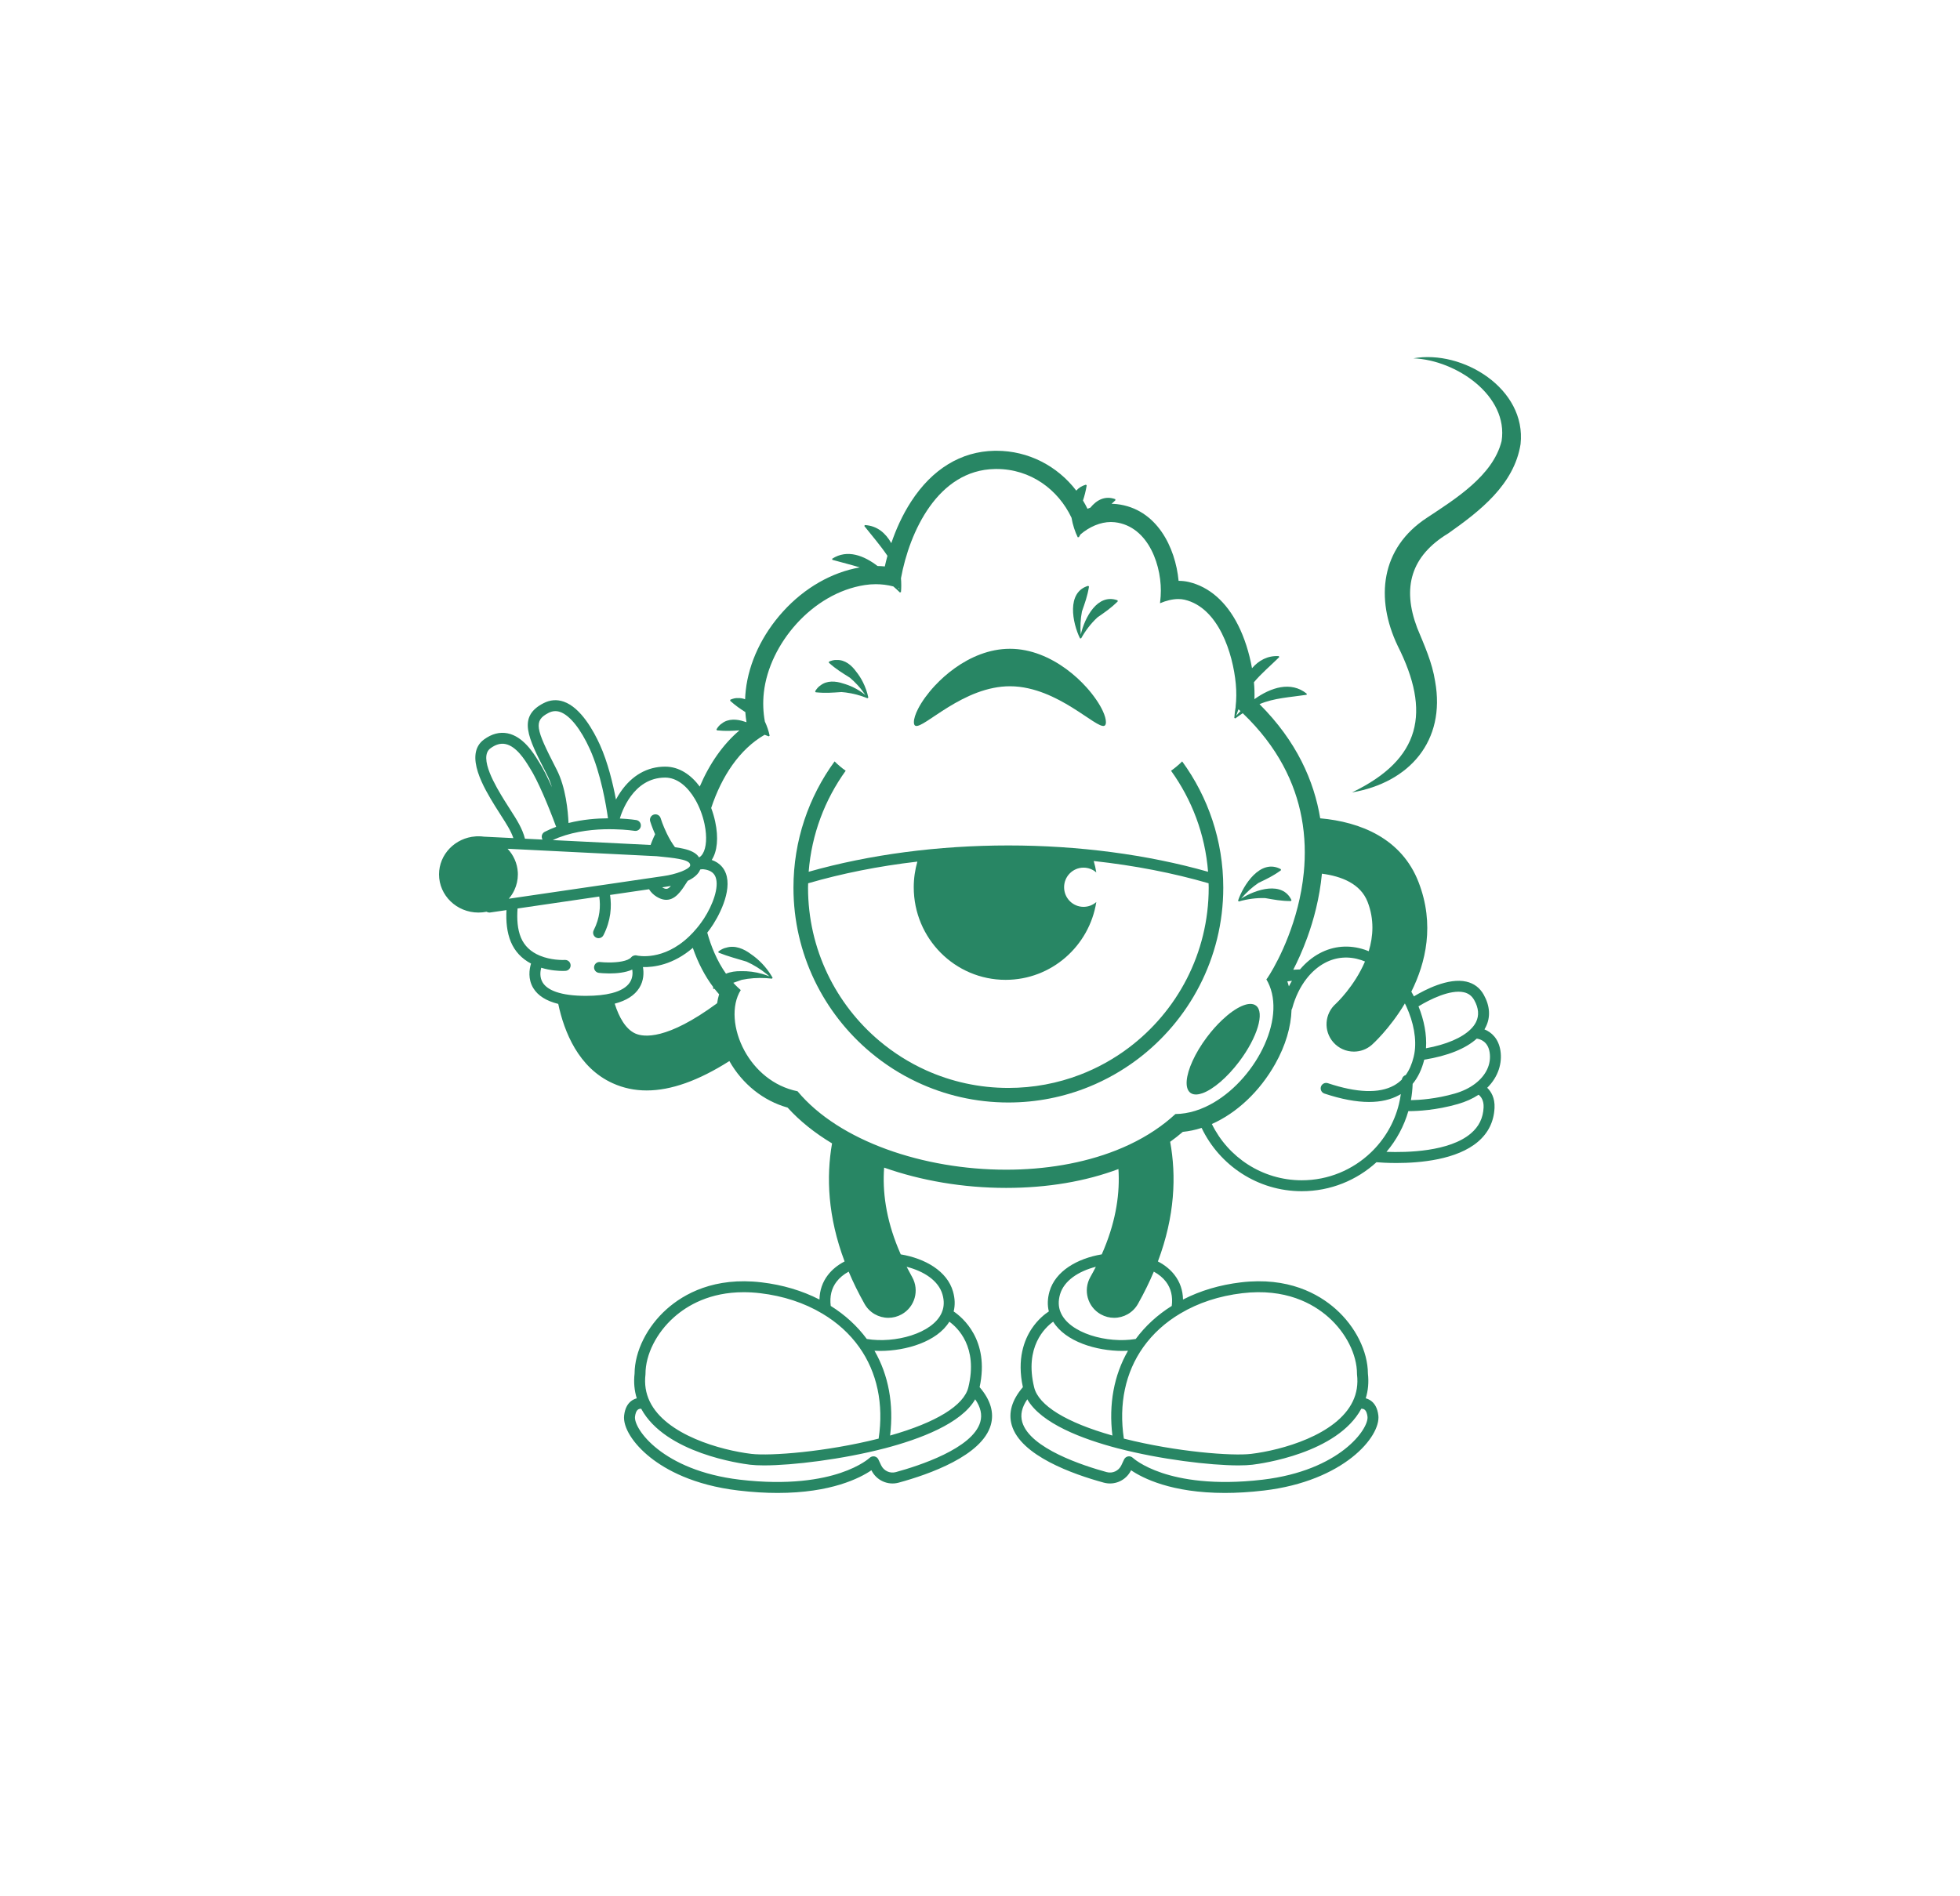 <?xml version="1.0" encoding="UTF-8"?>
<svg xmlns="http://www.w3.org/2000/svg" xmlns:xlink="http://www.w3.org/1999/xlink" width="595.276pt" height="576.002pt" viewBox="0 0 595.276 576.002" version="1.1">
<g id="surface1">
<path style=" stroke:none;fill-rule:nonzero;fill:rgb(15.686%,52.55%,39.215%);fill-opacity:1;" d="M 429.262 108.855 C 442.34 109.387 458.199 120.258 456.051 134.012 C 453.422 144.523 441.988 151.586 433.359 157.305 C 419.305 166.5 417.637 181.816 424.492 196.191 C 434.633 216.297 431.645 230.629 410.613 240.734 C 428.109 237.723 439.129 225.062 435.863 206.984 C 434.977 201.227 432.586 196.035 430.418 190.758 C 425.762 178.469 428.523 168.891 439.875 162.02 C 449.359 155.336 459.867 147.262 461.816 134.91 C 463.641 118.07 444.223 106.176 429.262 108.855 "/>
<path style=" stroke:none;fill-rule:nonzero;fill:rgb(15.686%,52.55%,39.215%);fill-opacity:1;" d="M 448.023 329.211 C 446.348 330.488 444.258 331.52 441.828 332.215 C 436.148 333.84 431.141 334.176 428.516 334.219 C 428.809 332.605 428.984 330.953 429.039 329.27 C 430.652 327.32 431.824 324.863 432.559 321.922 C 439.684 320.777 445.156 318.566 448.508 315.523 C 449.625 315.68 451.906 316.41 452.418 319.688 C 452.984 323.289 451.309 326.711 448.023 329.211 M 446.738 344.312 C 440.207 349.902 427.258 350.152 421.09 349.922 C 424.113 346.355 426.402 342.156 427.73 337.551 L 427.883 337.551 C 430.477 337.551 436.141 337.293 442.738 335.406 C 445.23 334.691 447.328 333.723 449.07 332.57 C 449.762 333.113 450.695 334.262 450.586 336.445 C 450.434 339.656 449.176 342.227 446.738 344.312 M 416.309 350.16 C 410.855 355.359 403.477 358.559 395.367 358.559 C 383.383 358.559 372.992 351.578 368.055 341.465 C 375.578 338.129 382.555 331.652 387.316 323.18 C 390.445 317.617 392.102 311.949 392.258 306.723 C 392.359 306.578 392.434 306.414 392.484 306.23 C 393.41 302.82 394.902 299.777 396.809 297.328 C 398.398 295.281 400.273 293.648 402.348 292.539 C 405.789 290.691 409.629 290.395 413.453 291.672 C 413.828 291.793 414.195 291.934 414.562 292.094 C 411.352 299.652 405.812 304.84 405.715 304.922 C 402.27 307.945 401.918 313.188 404.941 316.637 C 406.582 318.508 408.879 319.469 411.188 319.469 C 413.133 319.469 415.082 318.789 416.656 317.406 C 416.77 317.309 422.062 312.582 426.68 304.832 C 426.836 305.133 426.977 305.434 427.117 305.734 C 429.301 310.508 430.332 315.703 429.555 320.098 C 429.551 320.113 429.551 320.129 429.543 320.148 C 429.488 320.461 429.422 320.766 429.348 321.07 C 428.809 323.281 428.008 325.109 426.93 326.594 C 426.312 326.773 425.844 327.309 425.758 327.961 C 425.043 328.672 424.246 329.27 423.355 329.762 C 418.855 332.238 412.105 332.004 403.293 329.066 C 402.426 328.773 401.484 329.246 401.191 330.113 C 400.906 330.984 401.375 331.926 402.242 332.215 C 407.348 333.914 411.875 334.77 415.797 334.77 C 419.355 334.77 422.414 334.066 424.953 332.664 C 425.121 332.574 425.285 332.48 425.449 332.371 C 425.309 333.41 425.113 334.43 424.867 335.434 C 423.465 341.145 420.441 346.227 416.309 350.16 M 392.375 297.965 C 392.055 298.512 391.742 299.07 391.457 299.645 C 391.316 299.133 391.156 298.629 390.98 298.133 C 391.441 298.066 391.906 298.008 392.375 297.965 M 362.984 337.469 C 361.016 338.078 359.008 338.418 356.988 338.434 C 356.035 339.312 355.043 340.164 354.016 340.973 C 349.594 344.461 344.504 347.281 338.969 349.469 C 328.863 353.457 317.277 355.344 305.574 355.344 C 293.043 355.344 280.379 353.184 269.277 349.137 C 263.715 347.109 258.543 344.609 253.969 341.672 C 249.375 338.719 245.391 335.324 242.227 331.52 C 234.82 330.016 229.285 325.02 226.121 319.23 C 222.637 312.84 222.031 305.48 224.977 300.777 C 224.645 300.496 224.324 300.199 224.004 299.887 C 223.559 299.473 223.129 299.027 222.711 298.57 C 223.523 298.273 224.359 297.973 225.27 297.668 C 225.852 297.547 226.441 297.445 227.035 297.363 C 229.484 297.023 232.02 297.016 234.484 297.309 L 234.535 297.152 L 234.668 297.055 C 234.512 296.789 234.355 296.52 234.191 296.258 C 232.605 293.719 230.523 291.512 228.008 289.809 C 225.953 288.262 223.223 287.074 220.578 287.898 C 219.707 288.051 218.879 288.543 218.164 289.074 L 218.223 289.398 C 221.363 290.652 223.703 291.188 226.73 292.133 C 228.922 293.113 231.023 294.43 232.922 295.969 C 233.18 296.18 233.438 296.398 233.691 296.613 C 233.004 296.34 232.309 296.098 231.602 295.891 C 229.453 295.266 227.207 294.965 224.938 295.031 C 223.469 295.012 221.891 295.211 220.496 295.801 C 219.141 293.887 217.969 291.762 216.969 289.469 C 216.121 287.531 215.398 285.473 214.805 283.324 C 215.082 282.977 215.355 282.617 215.629 282.242 C 218.176 278.758 222.465 270.734 220.449 265.328 C 219.93 263.918 218.762 262.152 216.16 261.246 C 217.848 258.652 218.266 254.516 217.211 249.598 C 216.914 248.223 216.512 246.824 215.996 245.457 C 219.184 235.82 224.629 227.59 232.23 223.219 C 232.664 223.367 233.086 223.531 233.504 223.703 L 233.598 223.57 L 233.754 223.512 C 233.441 222.02 232.957 220.57 232.301 219.199 C 231.785 216.406 231.645 213.438 231.996 210.336 C 233.645 195.664 246.672 180.199 262.633 177.734 C 263.754 177.555 264.871 177.473 265.973 177.473 C 267.809 177.473 269.602 177.707 271.309 178.152 C 272.008 178.746 272.68 179.363 273.332 180.008 L 273.469 179.906 L 273.633 179.906 C 273.766 178.492 273.746 177.074 273.637 175.656 C 276.211 161.598 284.82 142.797 302.137 142.48 C 302.301 142.473 302.457 142.473 302.617 142.473 C 313.086 142.473 321.402 148.773 325.43 157.277 C 325.797 159.484 326.539 161.625 327.324 163.227 L 327.484 163.172 L 327.645 163.223 C 327.805 162.93 327.969 162.645 328.145 162.359 C 330.863 160.027 334.207 158.582 337.406 158.582 C 337.797 158.582 338.188 158.605 338.574 158.648 C 349.035 159.855 353.113 172.465 352.508 181.137 C 352.457 181.852 352.398 182.566 352.312 183.262 C 354.148 182.469 356.098 181.984 357.879 181.984 C 358.543 181.984 359.18 182.051 359.781 182.191 C 370.094 184.625 374.457 198.5 375.324 207.742 C 375.555 210.211 375.52 212.539 375.27 214.68 C 375.277 214.684 375.281 214.691 375.293 214.703 C 375.082 215.902 374.941 217.062 374.871 218.129 L 375.043 218.152 L 375.16 218.266 C 375.902 217.707 376.66 217.172 377.438 216.672 C 388.137 226.91 393.344 237.891 395.309 248.355 C 396.398 254.16 396.488 259.805 395.977 265.074 C 394.527 279.871 388.27 291.734 385.703 295.91 C 385.062 296.965 384.652 297.527 384.613 297.527 C 384.98 298.141 385.301 298.781 385.566 299.441 C 390.418 311.309 379.777 329.98 366.094 336.273 C 365.07 336.746 364.035 337.145 362.984 337.469 M 354.113 389.371 C 355.648 391.383 356.238 393.852 355.875 396.727 C 351.531 399.449 347.855 402.816 344.934 406.77 C 344.934 406.773 344.926 406.77 344.926 406.77 C 336.328 408.211 324.691 405.047 322.094 398.598 C 321.434 397.004 321.379 395.207 321.934 393.258 C 323.141 389.031 327.582 386.184 332.824 384.836 C 332.297 385.871 331.734 386.922 331.141 387.973 C 328.898 391.969 330.316 397.031 334.309 399.273 C 335.598 399.996 336.992 400.34 338.367 400.34 C 341.273 400.34 344.09 398.816 345.613 396.109 C 347.469 392.805 349.09 389.512 350.43 386.312 C 351.945 387.141 353.195 388.168 354.113 389.371 M 358.438 399.055 C 363.934 395.777 370.273 393.699 377.273 392.867 C 390.387 391.305 398.762 395.977 403.477 400.16 C 408.82 404.906 412.137 411.508 412.137 417.383 C 412.137 417.445 412.141 417.512 412.145 417.574 C 412.488 420.5 412.055 423.242 410.859 425.727 C 405.941 435.988 389.137 440.578 379.977 441.676 C 374.242 442.367 357.344 441.09 341.328 437.039 C 339.754 426.508 341.781 416.922 347.215 409.27 C 347.219 409.262 347.223 409.258 347.227 409.246 C 350.133 405.176 353.902 401.746 358.438 399.055 M 414.367 428.188 C 414.992 428.594 415.23 429.598 415.324 430.371 C 415.762 434.02 407.012 446.719 383.508 449.512 C 368.562 451.277 358.617 449.375 352.906 447.461 C 346.758 445.406 344.082 442.902 344.059 442.883 C 343.676 442.512 343.137 442.348 342.609 442.441 C 342.082 442.539 341.633 442.879 341.398 443.367 L 340.562 445.148 C 339.766 446.832 337.891 447.707 336.105 447.211 C 329.164 445.316 312.777 440.039 310.465 432 C 309.832 429.801 310.336 427.527 312.004 425.094 C 316.207 432.48 328.883 437.211 339.406 439.973 C 339.43 439.98 339.453 439.984 339.477 439.988 C 352.32 443.34 367.445 445.176 376.156 445.176 C 377.812 445.176 379.242 445.105 380.371 444.969 C 383.031 444.652 406.148 441.516 413.453 427.949 C 413.742 427.949 414.082 428 414.367 428.188 M 319.863 401.516 C 323.582 407.594 332.992 410.398 340.867 410.398 C 341.449 410.398 342.023 410.383 342.586 410.348 C 338.312 417.781 336.695 426.582 337.852 436.105 C 323.832 432.137 315.43 426.973 314.086 421.469 C 311.082 409.184 317.391 403.293 319.863 401.516 M 269.812 400.34 C 271.191 400.34 272.586 399.996 273.871 399.273 C 277.867 397.031 279.285 391.969 277.039 387.973 C 276.449 386.922 275.891 385.879 275.359 384.84 C 280.594 386.184 285.043 389.031 286.246 393.258 C 286.801 395.207 286.746 397.004 286.078 398.613 C 286.047 398.699 286.012 398.781 285.977 398.863 C 283.184 405.133 271.738 408.188 263.254 406.77 C 260.332 402.816 256.656 399.449 252.305 396.73 C 251.941 393.859 252.531 391.383 254.07 389.371 C 254.988 388.168 256.238 387.141 257.75 386.312 C 259.098 389.523 260.715 392.812 262.57 396.109 C 264.09 398.816 266.91 400.344 269.812 400.34 M 288.324 401.52 C 290.801 403.301 297.102 409.191 294.098 421.469 C 292.75 426.973 284.344 432.137 270.332 436.105 C 271.484 426.582 269.867 417.781 265.598 410.348 C 266.16 410.383 266.73 410.398 267.312 410.398 C 275.195 410.398 284.613 407.594 288.324 401.52 M 297.719 432 C 295.406 440.039 279.016 445.316 272.078 447.211 C 270.289 447.707 268.418 446.832 267.617 445.148 L 266.777 443.367 C 266.551 442.883 266.105 442.543 265.582 442.449 C 265.059 442.352 264.516 442.512 264.129 442.879 C 264.102 442.902 261.422 445.406 255.273 447.461 C 249.566 449.375 239.621 451.281 224.672 449.512 C 201.172 446.719 192.422 434.02 192.859 430.371 C 192.949 429.598 193.191 428.594 193.812 428.188 C 194.102 427.996 194.445 427.949 194.73 427.953 C 202.051 441.52 225.148 444.652 227.809 444.969 C 228.941 445.105 230.367 445.176 232.027 445.176 C 240.734 445.176 255.859 443.34 268.703 439.988 C 268.727 439.984 268.754 439.98 268.777 439.973 C 279.297 437.211 291.973 432.48 296.18 425.094 C 297.848 427.527 298.352 429.801 297.719 432 M 196.035 417.574 C 196.039 417.512 196.043 417.445 196.043 417.383 C 196.043 411.508 199.363 404.906 204.707 400.16 C 208.785 396.539 215.602 392.562 225.852 392.562 C 227.453 392.562 229.141 392.656 230.91 392.867 C 237.906 393.699 244.246 395.777 249.746 399.059 C 254.289 401.754 258.066 405.188 260.969 409.266 C 266.398 416.922 268.426 426.508 266.855 437.039 C 250.84 441.09 233.941 442.355 228.203 441.676 C 219.047 440.578 202.238 435.988 197.32 425.727 C 197.316 425.719 197.312 425.711 197.309 425.703 C 196.121 423.223 195.695 420.492 196.035 417.574 M 217.797 304.773 C 202.504 316.043 195.469 315.098 192.957 313.973 C 189.992 312.637 187.988 308.98 186.719 304.98 C 186.707 304.953 186.699 304.934 186.695 304.906 C 190.246 303.98 192.742 302.383 194.152 300.129 C 195.551 297.895 195.566 295.531 195.273 293.789 C 198.562 293.875 204.422 293.113 210.418 287.957 C 211.98 292.461 214.074 296.5 216.641 299.906 C 216.605 300.012 216.57 300.117 216.539 300.223 L 216.777 300.449 C 216.855 300.434 216.938 300.41 217.016 300.391 C 217.465 300.965 217.926 301.52 218.402 302.051 C 218.137 302.93 217.934 303.836 217.797 304.773 M 185.848 301.699 C 183.719 302.25 181.074 302.531 177.957 302.531 C 174.207 302.531 171.16 302.129 168.891 301.336 C 166.938 300.66 165.562 299.699 164.812 298.469 C 163.871 296.934 164.062 295.164 164.371 293.988 C 165.785 294.426 167.141 294.672 168.297 294.805 C 169.402 294.93 170.324 294.961 170.938 294.961 C 171.418 294.961 171.711 294.941 171.758 294.938 C 172.668 294.879 173.359 294.09 173.301 293.176 C 173.242 292.262 172.461 291.57 171.543 291.625 C 171.52 291.629 170.348 291.691 168.684 291.504 C 167.328 291.348 165.652 291.016 164.008 290.34 C 163.992 290.328 163.98 290.324 163.961 290.32 C 161.195 289.18 159.262 287.34 158.219 284.852 C 157.148 282.293 156.957 279.199 157.188 275.992 L 182 272.359 C 182.441 275.309 182.219 278.859 180.316 282.602 C 179.902 283.422 180.227 284.422 181.047 284.836 C 181.285 284.957 181.543 285.016 181.797 285.016 C 182.402 285.016 182.984 284.684 183.277 284.105 C 185.551 279.629 185.812 275.391 185.285 271.879 L 197.121 270.145 C 197.672 271.031 198.426 271.805 199.434 272.422 C 203.105 274.668 205.492 272.473 207.172 270.148 C 207.566 269.605 207.926 269.051 208.246 268.547 C 208.453 268.223 208.656 267.906 208.867 267.598 C 209.242 267.418 209.582 267.242 209.895 267.055 C 211.57 266.066 212.34 264.996 212.68 264.141 C 212.688 264.141 212.695 264.137 212.707 264.137 C 212.805 264.117 212.906 264.102 213.008 264.09 C 213.438 264.035 213.906 264.078 214.434 264.199 C 215.969 264.555 216.891 265.281 217.34 266.48 C 218.469 269.523 216.465 274.945 213.797 279.051 C 213.52 279.477 213.238 279.891 212.945 280.285 C 212.512 280.887 212.07 281.449 211.625 281.98 C 210.867 282.898 210.098 283.723 209.332 284.453 C 201.426 292.039 193.75 290.352 193.383 290.266 C 193.344 290.258 193.309 290.246 193.27 290.242 C 193.238 290.238 193.215 290.234 193.18 290.23 C 193.008 290.207 192.832 290.223 192.66 290.262 C 192.59 290.273 192.527 290.301 192.465 290.324 C 192.398 290.344 192.332 290.355 192.273 290.383 C 192.199 290.422 192.125 290.461 192.059 290.504 C 191.996 290.547 191.934 290.598 191.871 290.648 C 191.812 290.695 191.762 290.754 191.715 290.812 C 190.703 292.012 187.547 292.422 184.715 292.387 C 183.848 292.383 183.004 292.332 182.27 292.254 C 181.355 292.145 180.535 292.805 180.434 293.715 C 180.332 294.629 180.988 295.445 181.902 295.551 C 182.395 295.605 183.543 295.715 184.961 295.723 L 185.133 295.723 C 187.254 295.723 189.949 295.492 192.031 294.547 C 192.191 295.664 192.145 297.102 191.328 298.387 C 190.371 299.895 188.516 301.012 185.848 301.699 M 203.758 269.145 C 202.805 270.242 202.195 270.219 201.16 269.586 C 201.148 269.578 201.137 269.566 201.121 269.559 L 201.969 269.438 C 202.598 269.352 203.195 269.25 203.758 269.145 M 154.523 273.027 C 155.215 272.227 155.789 271.336 156.23 270.379 C 156.906 268.934 157.281 267.328 157.281 265.641 C 157.281 265.434 157.277 265.223 157.266 265.02 C 157.191 263.637 156.859 262.312 156.32 261.102 C 155.793 259.902 155.059 258.801 154.16 257.848 L 156.57 257.969 L 158.234 258.051 L 159.902 258.133 L 196.562 259.965 L 198.254 260.047 L 199.402 260.105 C 199.59 260.125 199.777 260.141 199.953 260.16 C 201.211 260.277 202.328 260.391 203.324 260.516 C 204.41 260.641 205.344 260.777 206.129 260.926 C 206.574 261.004 206.973 261.094 207.324 261.184 C 208.316 261.438 208.965 261.734 209.316 262.105 C 209.434 262.234 209.516 262.363 209.566 262.512 C 209.605 262.617 209.625 262.738 209.625 262.859 C 209.625 263.199 209.23 263.598 208.562 263.992 C 208.176 264.223 207.691 264.453 207.141 264.684 C 207.008 264.73 206.871 264.785 206.73 264.84 C 205.258 265.395 203.391 265.883 201.5 266.145 L 199.258 266.473 L 197.625 266.715 L 195.996 266.949 L 184.543 268.633 L 181.215 269.117 L 157.559 272.582 L 155.848 272.832 Z M 154.977 245.973 C 154.387 245.055 153.762 244.086 153.121 243.035 C 150.746 239.164 145.184 230.105 148.949 227.332 C 150.531 226.168 152.016 225.742 153.477 226.027 C 156.832 226.684 159.449 230.934 160.566 232.746 L 160.898 233.277 C 163.348 237.105 166.543 244.77 168.91 251.184 C 167.703 251.629 166.539 252.137 165.434 252.707 C 164.617 253.125 164.297 254.129 164.719 254.941 C 164.738 254.984 164.758 255.02 164.785 255.055 L 159.434 254.793 C 158.652 251.688 156.973 249.074 154.977 245.973 M 166.598 216.57 C 167.77 215.965 168.926 215.875 170.121 216.289 C 173.074 217.32 176.371 221.441 179.164 227.609 C 182.469 234.918 184.102 244.66 184.652 248.594 C 181.285 248.609 177.012 248.93 172.664 250.023 C 172.508 246.434 171.848 239.219 169.074 233.805 L 168.711 233.094 C 162.734 221.441 161.969 218.949 166.598 216.57 M 186.508 251.926 L 186.523 251.926 C 190.188 251.996 192.695 252.398 192.719 252.402 C 193.621 252.551 194.477 251.934 194.621 251.027 C 194.77 250.125 194.152 249.27 193.25 249.125 C 193.16 249.109 191.234 248.801 188.254 248.66 C 188.699 247.094 192.164 236.223 202.016 236.223 C 205.68 236.223 208.84 238.977 211.062 242.746 C 211.73 243.879 212.312 245.098 212.797 246.363 C 213.289 247.645 213.684 248.969 213.965 250.293 C 214.078 250.828 214.176 251.355 214.246 251.875 C 214.77 255.512 214.289 258.539 212.988 259.941 C 212.785 260.16 212.562 260.344 212.32 260.477 C 211.875 259.762 211.203 259.207 210.328 258.766 C 209.574 258.383 208.676 258.082 207.648 257.848 C 206.84 257.656 205.953 257.5 205.004 257.367 L 204.996 257.367 C 204.039 256.094 203.207 254.621 202.52 253.211 C 201.309 250.719 200.652 248.59 200.648 248.566 C 200.383 247.688 199.457 247.191 198.582 247.457 C 197.703 247.727 197.203 248.648 197.473 249.527 C 197.496 249.609 198 251.27 198.969 253.438 C 198.875 253.621 198.254 254.879 197.586 256.691 L 167.871 255.211 C 169.035 254.664 170.266 254.191 171.539 253.801 C 171.59 253.789 171.641 253.77 171.684 253.746 C 177.137 252.066 182.742 251.824 186.508 251.926 M 273.074 178.699 C 273.105 178.832 273.133 178.965 273.152 179.094 C 273.055 178.934 272.949 178.773 272.84 178.613 C 272.918 178.641 273 178.672 273.074 178.699 M 376.141 215.469 C 376.348 215.652 376.547 215.84 376.746 216.023 C 376.281 216.496 375.844 216.965 375.438 217.43 C 375.656 216.766 375.887 216.113 376.141 215.469 M 401.484 265.418 C 407.441 266.195 413.227 268.465 415.363 274 C 417.41 279.293 417.078 284.445 415.703 288.969 C 415.309 288.801 414.91 288.656 414.504 288.52 C 409.793 286.949 405.047 287.324 400.781 289.609 C 398.57 290.793 396.566 292.457 394.828 294.5 C 394.141 294.512 393.457 294.543 392.777 294.598 C 394.031 292.16 395.594 288.809 397.055 284.773 C 398.93 279.602 400.77 272.941 401.484 265.418 M 444.621 301.449 C 446.012 301.773 447.027 302.551 447.742 303.824 C 449.098 306.25 449.277 308.496 448.281 310.5 C 447.906 311.254 447.371 311.977 446.68 312.652 C 444.051 315.273 439.258 317.336 433.09 318.457 C 433.375 314.348 432.512 309.914 430.816 305.723 C 434.059 303.719 440.477 300.484 444.621 301.449 M 455.699 319.172 C 455.113 315.453 452.938 313.559 450.848 312.719 C 450.996 312.473 451.133 312.227 451.254 311.977 C 452.746 308.973 452.531 305.598 450.637 302.203 C 449.461 300.098 447.688 298.754 445.363 298.215 C 439.871 296.941 432.637 300.746 429.422 302.688 C 429.172 302.203 428.914 301.727 428.641 301.254 C 433.016 292.508 435.809 280.867 430.848 268.023 C 425.707 254.695 413.164 249.68 400.965 248.598 C 399.102 237.281 393.84 225.211 382.527 213.914 C 387.051 212.012 391.754 211.84 396.809 211.074 L 396.906 210.762 C 392.051 206.809 385.926 208.871 380.988 212.398 C 381.051 210.711 381 208.992 380.836 207.254 C 383.102 204.559 385.816 202.289 388.508 199.645 C 388.508 199.645 388.402 199.332 388.402 199.324 C 384.973 199.125 382.289 200.641 380.25 203 C 379.414 198.301 377.938 193.695 376.031 189.918 C 372.441 182.805 367.262 178.27 361.055 176.805 C 360.07 176.574 359.031 176.457 357.953 176.453 C 357.004 166.32 351.332 154.551 339.211 153.148 C 338.688 153.09 338.145 153.059 337.609 153.051 C 337.98 152.719 338.367 152.359 338.77 151.965 L 338.719 151.637 C 335.594 150.504 333.059 151.895 331.164 154.219 L 331.16 154.219 C 330.863 154.328 330.574 154.441 330.281 154.562 C 329.863 153.699 329.41 152.863 328.914 152.051 C 329.371 150.656 329.742 149.266 330.043 147.473 L 329.805 147.238 C 328.543 147.602 327.582 148.23 326.879 149.047 C 321.156 141.566 312.355 136.941 302.617 136.941 C 302.43 136.941 302.23 136.941 302.035 136.945 C 291.887 137.133 283.129 142.473 276.703 152.395 C 273.996 156.578 272.07 160.977 270.703 165.004 C 269.004 161.992 266.438 159.703 262.648 159.512 L 262.512 159.812 C 265.082 163.066 267.273 165.527 269.504 168.816 C 269.512 168.828 269.52 168.844 269.527 168.855 C 269.219 169.988 268.953 171.07 268.727 172.078 C 267.996 172.008 267.266 171.961 266.523 171.949 C 262.48 168.836 257.352 166.742 252.738 169.742 L 252.797 170.07 C 255.832 170.926 258.418 171.539 261.129 172.375 C 252.59 173.867 244.344 178.59 237.852 185.738 C 231.477 192.75 227.445 201.266 226.496 209.715 C 226.395 210.621 226.328 211.523 226.297 212.43 C 225.633 212.176 224.922 212.043 224.172 212.074 C 223.383 212.008 222.543 212.246 221.797 212.57 L 221.762 212.898 C 223.43 214.395 224.805 215.332 226.363 216.324 C 226.438 217.352 226.555 218.375 226.719 219.398 C 226.496 219.324 226.27 219.258 226.039 219.191 C 223.859 218.457 221.184 218.234 219.223 219.793 C 218.543 220.207 218 220.891 217.59 221.594 L 217.75 221.879 C 220.406 222.152 222.27 222.031 224.582 221.879 C 219.613 226.098 215.508 231.945 212.523 238.953 C 209.871 235.395 206.305 232.898 202.016 232.898 C 196.598 232.898 191.926 235.551 188.496 240.555 C 187.949 241.344 187.477 242.141 187.074 242.898 C 186.156 238.059 184.602 231.566 182.191 226.242 C 180.328 222.133 176.426 214.965 171.211 213.156 C 169.141 212.434 167.074 212.594 165.078 213.621 C 157.094 217.723 160.359 224.078 165.758 234.609 L 166.121 235.316 C 166.73 236.512 167.23 237.812 167.629 239.141 C 166.348 236.262 164.977 233.488 163.695 231.484 L 163.395 231.004 C 162.051 228.816 158.895 223.699 154.113 222.77 C 151.723 222.305 149.324 222.938 146.98 224.66 C 140.758 229.242 147.195 239.73 150.289 244.77 C 150.945 245.84 151.582 246.828 152.188 247.766 C 153.82 250.312 155.164 252.395 155.918 254.613 L 146.98 254.172 C 146.438 254.094 145.879 254.055 145.309 254.055 C 145.168 254.055 145.027 254.062 144.891 254.066 L 144.797 254.062 C 144.668 254.055 144.535 254.066 144.414 254.094 C 138.23 254.531 133.34 259.547 133.34 265.641 C 133.34 272.027 138.711 277.227 145.309 277.227 C 146.156 277.227 146.977 277.141 147.773 276.977 C 148.027 277.137 148.332 277.227 148.645 277.227 C 148.723 277.227 148.805 277.223 148.887 277.207 L 153.82 276.484 C 153.648 279.875 153.938 283.211 155.152 286.133 C 156.359 289.008 158.418 291.219 161.277 292.723 C 160.742 294.492 160.305 297.434 161.961 300.168 C 163.352 302.469 165.895 304.074 169.547 304.98 C 171.332 313.426 175.656 324.363 186.098 329.086 C 189.309 330.539 192.734 331.27 196.398 331.27 C 203.785 331.27 212.121 328.309 221.52 322.34 C 225.465 329.32 231.82 334.418 239.203 336.477 C 242.863 340.527 247.434 344.184 252.703 347.352 C 250.918 357.539 251.395 369.613 256.516 383.215 C 254.43 384.289 252.711 385.691 251.434 387.355 C 249.793 389.5 248.938 391.988 248.883 394.789 C 243.613 392.082 237.707 390.332 231.301 389.57 C 216.965 387.867 207.727 393.039 202.504 397.68 C 196.5 403.012 192.762 410.516 192.727 417.281 C 192.43 419.914 192.652 422.426 193.395 424.797 C 192.949 424.902 192.492 425.09 192.039 425.379 C 190.652 426.262 189.816 427.812 189.559 429.98 C 189.133 433.578 192.262 438.602 197.531 442.777 C 202.172 446.457 210.574 451.18 224.281 452.805 C 228.633 453.324 232.59 453.543 236.184 453.543 C 252.43 453.543 261.191 449.016 264.66 446.652 C 266.172 449.742 269.645 451.32 272.953 450.414 C 282.242 447.875 298.227 442.23 300.91 432.918 C 301.988 429.156 300.852 425.289 297.52 421.406 C 300.652 407.008 292.168 400.113 289.637 398.41 C 290.109 396.512 290.047 394.48 289.438 392.348 C 287.664 386.129 280.961 382.305 273.566 381.066 C 273.305 380.473 273.055 379.887 272.812 379.301 C 269.066 370.195 267.984 361.973 268.523 354.715 C 279.734 358.668 292.488 360.875 305.574 360.875 C 318.113 360.875 329.684 358.902 339.684 355.148 C 340.148 362.305 339.035 370.387 335.363 379.312 C 335.129 379.891 334.879 380.473 334.617 381.062 C 327.227 382.297 320.516 386.129 318.742 392.348 C 318.141 394.48 318.07 396.512 318.547 398.402 C 317.457 399.113 315.258 400.773 313.363 403.609 C 311.078 407.02 308.801 412.848 310.664 421.406 C 307.332 425.289 306.195 429.156 307.273 432.918 C 309.953 442.23 325.938 447.875 335.223 450.41 C 338.535 451.324 342.008 449.746 343.523 446.652 C 346.988 449.016 355.754 453.543 371.996 453.543 C 375.594 453.543 379.551 453.32 383.898 452.805 C 408.133 449.93 419.387 436.418 418.621 429.98 C 418.363 427.812 417.527 426.262 416.141 425.379 C 415.691 425.09 415.238 424.902 414.793 424.789 C 415.527 422.422 415.75 419.91 415.453 417.281 C 415.418 410.516 411.684 403.012 405.68 397.68 C 400.457 393.039 391.223 387.863 376.883 389.57 C 370.469 390.332 364.57 392.082 359.297 394.789 C 359.242 391.988 358.391 389.5 356.746 387.355 C 355.473 385.691 353.754 384.289 351.668 383.215 C 356.867 369.395 357.277 357.156 355.395 346.867 C 356.727 345.91 358.008 344.898 359.23 343.852 C 361.141 343.664 363.051 343.258 364.945 342.648 C 370.363 354.008 381.965 361.879 395.367 361.879 C 404.098 361.879 412.066 358.543 418.055 353.074 C 419.148 353.168 421.34 353.312 424.121 353.312 C 431.32 353.312 442.477 352.324 448.891 346.836 C 452.016 344.168 453.703 340.723 453.906 336.609 C 454.059 333.52 452.863 331.598 451.684 330.461 C 455.102 327.094 456.281 322.871 455.699 319.172 "/>
<path style=" stroke:none;fill-rule:nonzero;fill:rgb(15.686%,52.55%,39.215%);fill-opacity:1;" d="M 381.453 305.492 C 379.465 303.996 375.363 305.887 371.156 309.883 C 369.617 311.34 368.055 313.082 366.578 315.043 C 364.723 317.508 363.242 320.004 362.195 322.309 C 360.125 326.844 359.738 330.633 361.539 331.988 C 361.656 332.078 361.785 332.156 361.922 332.223 C 362.773 332.637 363.922 332.57 365.246 332.094 C 368.445 330.938 372.691 327.379 376.41 322.434 C 381.91 315.117 384.168 307.531 381.453 305.492 "/>
<path style=" stroke:none;fill-rule:nonzero;fill:rgb(15.686%,52.55%,39.215%);fill-opacity:1;" d="M 301.77 208.98 C 303.379 208.66 305.031 208.48 306.723 208.48 C 308.637 208.48 310.504 208.711 312.312 209.117 C 325.742 212.082 335.883 224.316 335.883 219.387 C 335.883 218.496 335.551 217.328 334.934 215.988 C 334.438 214.918 333.762 213.746 332.914 212.52 C 332.102 211.34 331.137 210.102 330.039 208.875 C 326.512 204.945 321.613 201.055 315.934 198.875 C 313.039 197.762 309.941 197.094 306.723 197.094 C 303.578 197.094 300.551 197.73 297.715 198.797 C 292.215 200.863 287.434 204.543 283.906 208.328 C 282.797 209.523 281.812 210.73 280.965 211.898 C 280.098 213.102 279.379 214.266 278.832 215.336 C 278.008 216.945 277.562 218.355 277.562 219.387 C 277.562 224.391 288.02 211.699 301.77 208.98 "/>
<path style=" stroke:none;fill-rule:nonzero;fill:rgb(15.686%,52.55%,39.215%);fill-opacity:1;" d="M 342.664 318.402 C 338.211 321.738 333.277 324.48 327.992 326.504 C 321.242 329.086 313.914 330.504 306.254 330.504 C 297.363 330.504 288.918 328.594 281.309 325.168 C 276.176 322.855 271.426 319.855 267.168 316.285 C 253.871 305.129 245.41 288.379 245.41 269.66 C 245.41 269.215 245.434 268.777 245.449 268.332 C 255.656 265.363 266.801 263.121 278.613 261.75 C 277.906 264.223 277.516 266.832 277.516 269.535 C 277.516 285.074 290.008 297.668 305.418 297.668 C 319.312 297.668 330.832 287.43 332.965 274.027 C 331.93 274.938 330.57 275.492 329.082 275.492 C 325.824 275.492 323.18 272.824 323.18 269.535 C 323.18 266.246 325.824 263.582 329.082 263.582 C 330.57 263.582 331.922 264.133 332.961 265.043 C 332.777 263.855 332.508 262.699 332.176 261.57 C 344.617 262.93 356.363 265.223 367.062 268.332 C 367.07 268.777 367.098 269.215 367.098 269.66 C 367.098 289.605 357.5 307.309 342.664 318.402 M 359.039 231.309 C 358.531 231.816 357.984 232.32 357.395 232.809 C 356.852 233.27 356.277 233.715 355.66 234.148 C 361.98 242.918 366.016 253.438 366.906 264.836 C 348.473 259.602 327.523 256.84 306.254 256.84 C 284.98 256.84 264.035 259.602 245.602 264.836 C 246.492 253.438 250.527 242.918 256.848 234.148 C 256.234 233.715 255.656 233.27 255.113 232.809 C 254.523 232.32 253.98 231.816 253.469 231.309 C 245.621 242.086 240.984 255.344 240.984 269.66 C 240.984 289.785 250.141 307.809 264.5 319.789 C 268.734 323.324 273.426 326.336 278.473 328.711 C 286.906 332.695 296.324 334.93 306.254 334.93 C 314.914 334.93 323.18 333.234 330.746 330.16 C 335.926 328.051 340.781 325.297 345.207 322 C 361.172 310.09 371.523 291.062 371.523 269.66 C 371.523 255.344 366.887 242.086 359.039 231.309 "/>
<path style=" stroke:none;fill-rule:nonzero;fill:rgb(15.686%,52.55%,39.215%);fill-opacity:1;" d="M 376.223 273.871 C 378.832 273.113 381.594 272.738 384.262 272.836 C 387.039 273.316 389.004 273.723 392.055 273.734 L 392.246 273.465 C 389.492 267.582 381.441 270.148 376.941 272.996 C 378.473 271.172 380.266 269.539 382.195 268.234 C 383.992 267.355 385.441 266.684 387.012 265.727 C 387.656 265.34 388.312 264.91 389.027 264.395 L 389.027 264.062 C 385.918 262.355 383.027 263.586 380.723 265.859 C 378.5 268.055 376.812 271.219 375.996 273.652 L 376.145 273.727 Z M 376.223 273.871 "/>
<path style=" stroke:none;fill-rule:nonzero;fill:rgb(15.686%,52.55%,39.215%);fill-opacity:1;" d="M 328.18 193.902 L 328.344 193.953 C 329.656 191.578 331.355 189.363 333.316 187.551 C 335.625 185.934 337.305 184.836 339.473 182.695 L 339.418 182.371 C 333.297 180.156 329.441 187.609 328.238 192.805 C 328.039 190.438 328.156 188.027 328.605 185.746 C 329.523 183.082 330.242 181.211 330.742 178.207 L 330.508 177.969 C 323.816 179.898 325.715 189.266 328.023 193.961 Z M 328.18 193.902 "/>
<path style=" stroke:none;fill-rule:nonzero;fill:rgb(15.686%,52.55%,39.215%);fill-opacity:1;" d="M 255.574 210.242 C 255.996 210.273 256.426 210.316 256.848 210.371 C 259.098 210.652 261.359 211.262 263.477 212.133 L 263.574 211.996 L 263.727 211.938 C 263.383 210.301 262.832 208.719 262.082 207.234 C 261.516 206.102 260.824 205.023 260.02 204.02 C 258.684 202.145 256.648 200.391 254.148 200.504 C 253.355 200.434 252.516 200.676 251.766 201 L 251.73 201.328 C 254.008 203.363 255.742 204.375 258.129 205.883 C 258.938 206.566 259.711 207.312 260.438 208.105 C 261.305 209.051 262.102 210.07 262.824 211.137 C 261.703 210.234 260.488 209.457 259.195 208.824 C 258.184 208.336 257.117 207.93 256.016 207.621 C 253.828 206.891 251.156 206.668 249.191 208.219 C 248.516 208.633 247.977 209.32 247.559 210.02 L 247.719 210.309 C 250.762 210.621 252.762 210.422 255.574 210.242 "/>
</g>
</svg>
